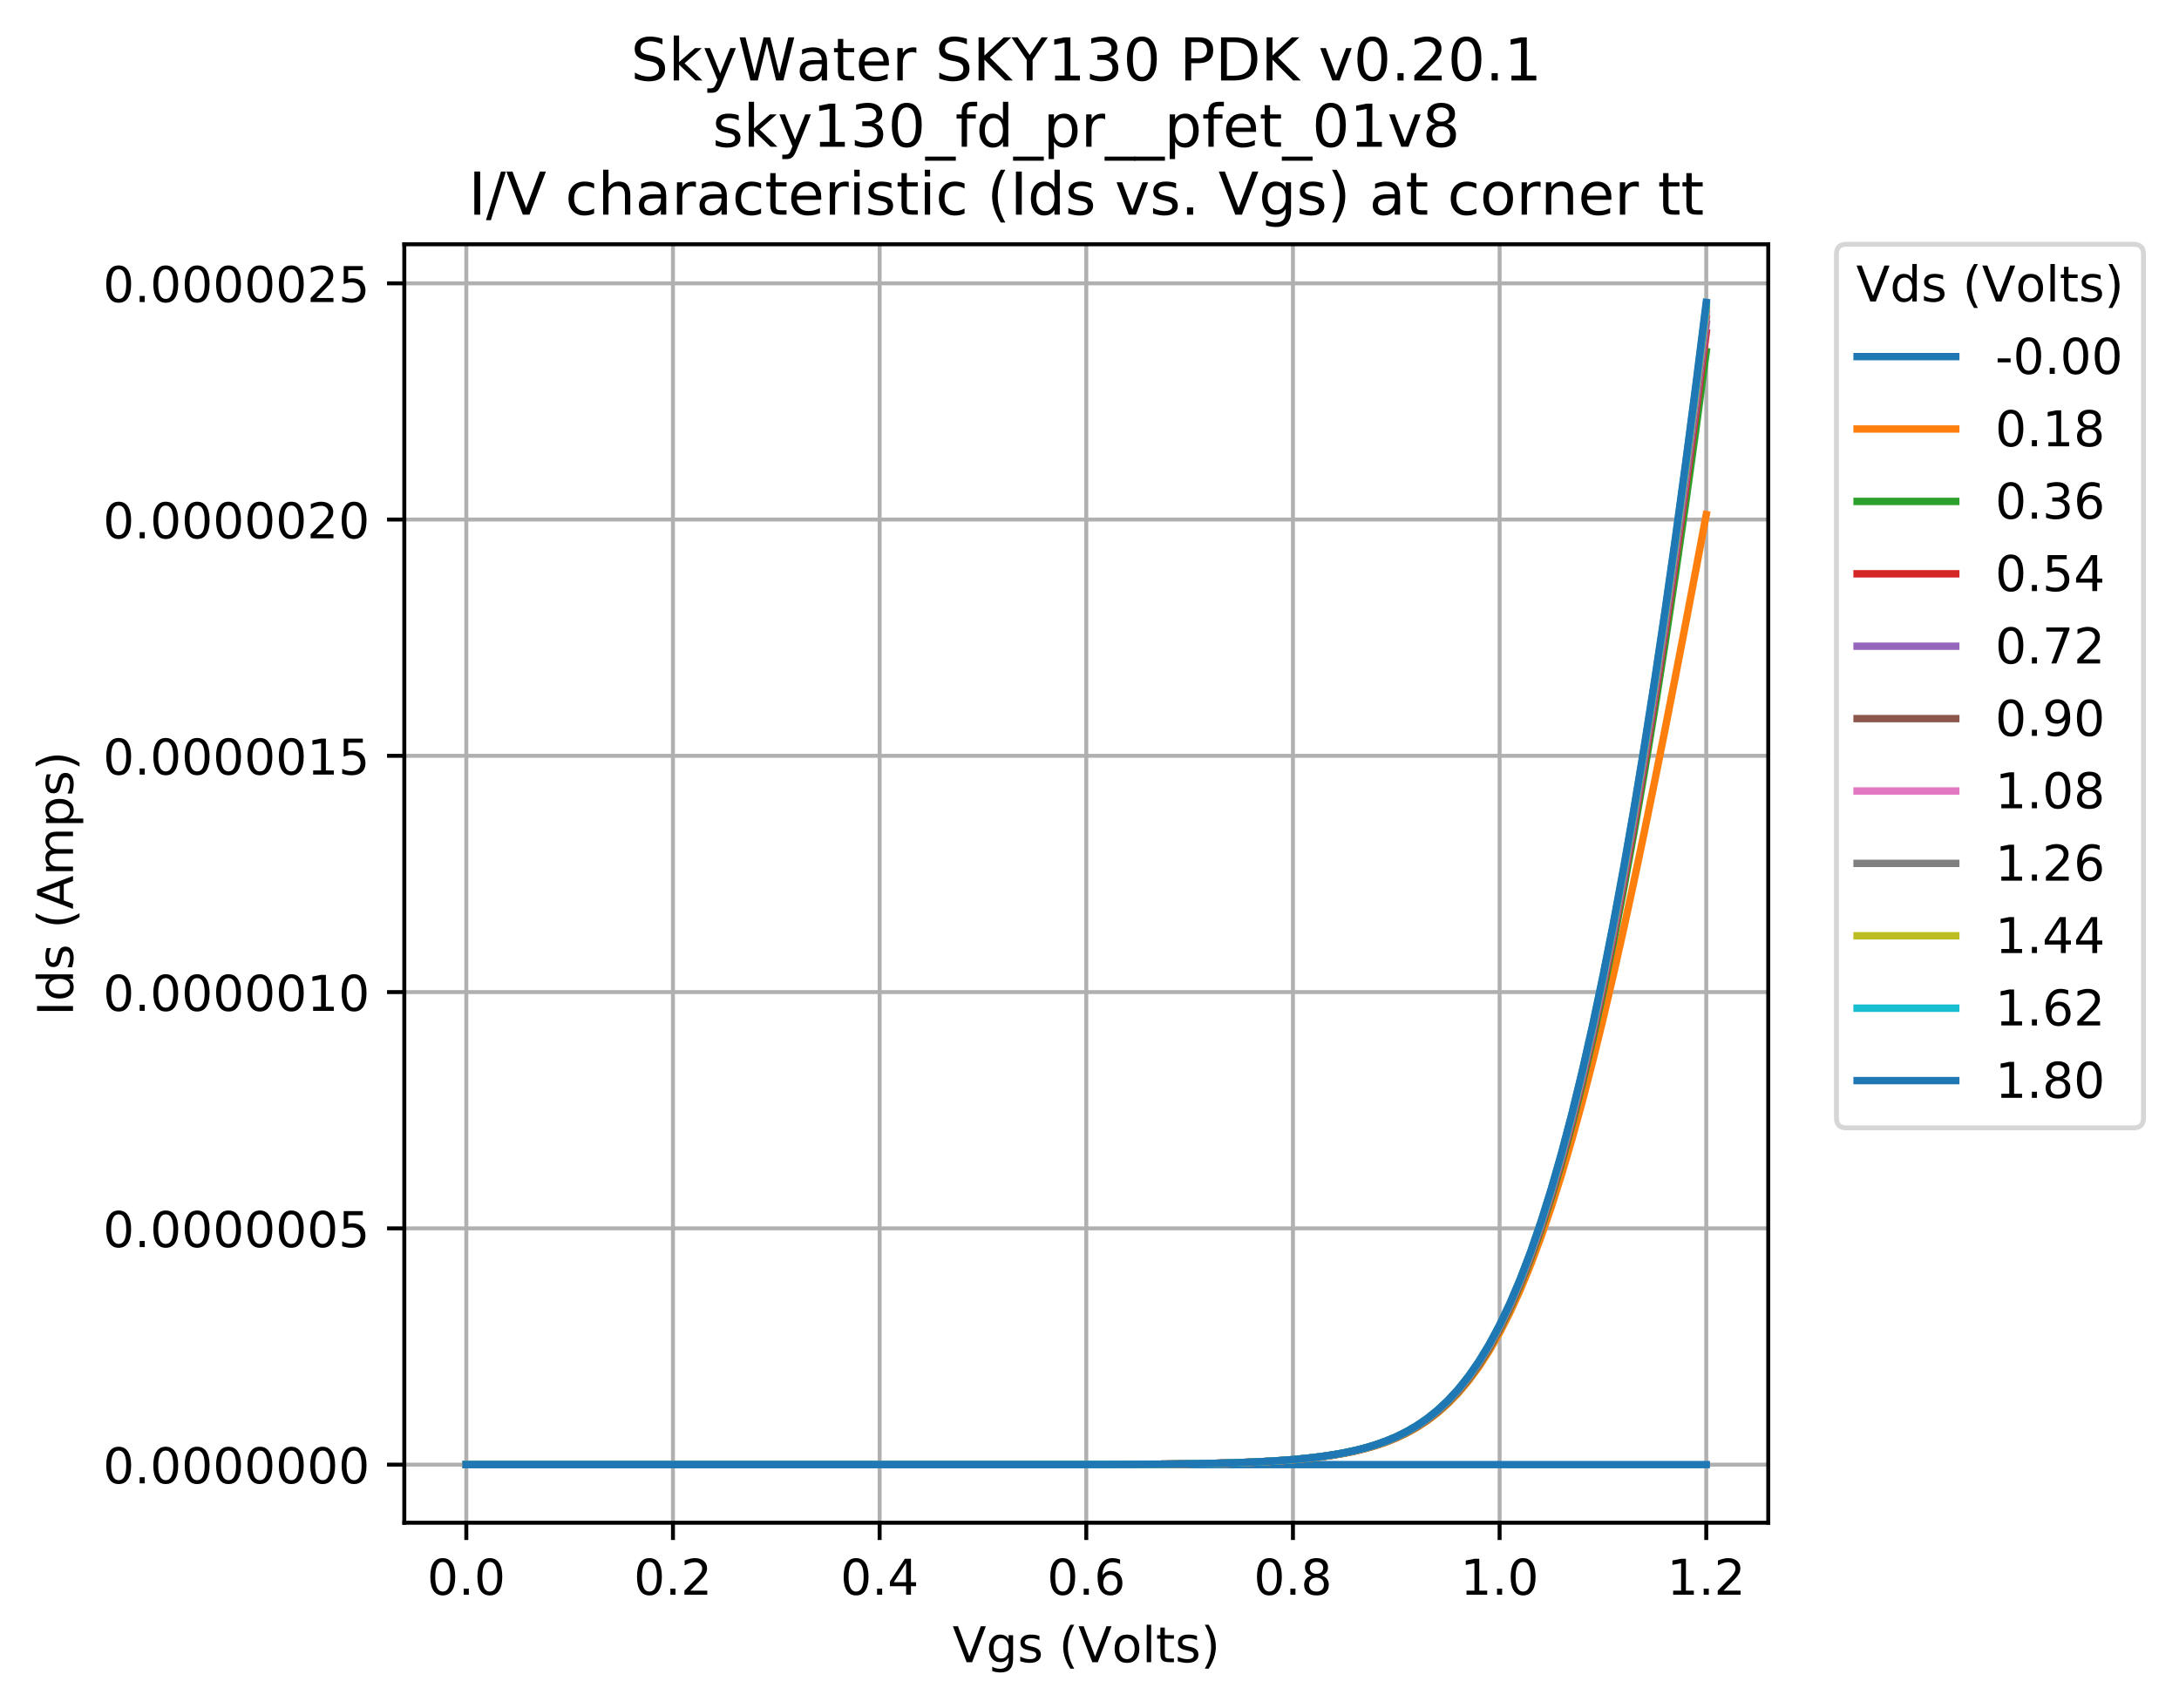 <svg xmlns="http://www.w3.org/2000/svg" xmlns:xlink="http://www.w3.org/1999/xlink" width="588.928" height="461.71" version="1.1" viewBox="0 0 441.696 346.283"><defs><style type="text/css">*{stroke-linecap:butt;stroke-linejoin:round}</style></defs><g id="figure_1"><g id="patch_1"><path d="M 0 346.283 L 441.696 346.283 L 441.696 0 L 0 0 z" style="fill:#fff"/></g><g id="axes_1"><g id="patch_2"><path d="M 81.956 308.727 L 358.436 308.727 L 358.436 49.527 L 81.956 49.527 z" style="fill:#fff"/></g><g id="matplotlib.axis_1"><g id="xtick_1"><g id="line2d_1"><path d="M 94.524 308.727 L 94.524 49.527" clip-path="url(#p4161ad6319)" style="fill:none;stroke:#b0b0b0;stroke-linecap:square;stroke-width:.8"/></g><g id="line2d_2"><defs><path id="mac76f43451" d="M 0 0 L 0 3.5" style="stroke:#000;stroke-width:.8"/></defs><g><use style="stroke:#000;stroke-width:.8" x="94.524" y="308.727" xlink:href="#mac76f43451"/></g></g><g id="text_1"><defs><path id="DejaVuSans-48" d="M 31.781 66.406 Q 24.172 66.406 20.328 58.906 Q 16.5 51.422 16.5 36.375 Q 16.5 21.391 20.328 13.891 Q 24.172 6.391 31.781 6.391 Q 39.453 6.391 43.281 13.891 Q 47.125 21.391 47.125 36.375 Q 47.125 51.422 43.281 58.906 Q 39.453 66.406 31.781 66.406 z M 31.781 74.219 Q 44.047 74.219 50.516 64.516 Q 56.984 54.828 56.984 36.375 Q 56.984 17.969 50.516 8.266 Q 44.047 -1.422 31.781 -1.422 Q 19.531 -1.422 13.062 8.266 Q 6.594 17.969 6.594 36.375 Q 6.594 54.828 13.062 64.516 Q 19.531 74.219 31.781 74.219 z"/><path id="DejaVuSans-46" d="M 10.688 12.406 L 21 12.406 L 21 0 L 10.688 0 z"/></defs><g transform="translate(86.572 323.325)scale(0.1 -0.1)"><use xlink:href="#DejaVuSans-48"/><use x="63.623" xlink:href="#DejaVuSans-46"/><use x="95.41" xlink:href="#DejaVuSans-48"/></g></g></g><g id="xtick_2"><g id="line2d_3"><path d="M 136.414 308.727 L 136.414 49.527" clip-path="url(#p4161ad6319)" style="fill:none;stroke:#b0b0b0;stroke-linecap:square;stroke-width:.8"/></g><g id="line2d_4"><g><use style="stroke:#000;stroke-width:.8" x="136.414" y="308.727" xlink:href="#mac76f43451"/></g></g><g id="text_2"><defs><path id="DejaVuSans-50" d="M 19.188 8.297 L 53.609 8.297 L 53.609 0 L 7.328 0 L 7.328 8.297 Q 12.938 14.109 22.625 23.891 Q 32.328 33.688 34.812 36.531 Q 39.547 41.844 41.422 45.531 Q 43.312 49.219 43.312 52.781 Q 43.312 58.594 39.234 62.25 Q 35.156 65.922 28.609 65.922 Q 23.969 65.922 18.812 64.312 Q 13.672 62.703 7.812 59.422 L 7.812 69.391 Q 13.766 71.781 18.938 73 Q 24.125 74.219 28.422 74.219 Q 39.75 74.219 46.484 68.547 Q 53.219 62.891 53.219 53.422 Q 53.219 48.922 51.531 44.891 Q 49.859 40.875 45.406 35.406 Q 44.188 33.984 37.641 27.219 Q 31.109 20.453 19.188 8.297 z"/></defs><g transform="translate(128.463 323.325)scale(0.1 -0.1)"><use xlink:href="#DejaVuSans-48"/><use x="63.623" xlink:href="#DejaVuSans-46"/><use x="95.41" xlink:href="#DejaVuSans-50"/></g></g></g><g id="xtick_3"><g id="line2d_5"><path d="M 178.305 308.727 L 178.305 49.527" clip-path="url(#p4161ad6319)" style="fill:none;stroke:#b0b0b0;stroke-linecap:square;stroke-width:.8"/></g><g id="line2d_6"><g><use style="stroke:#000;stroke-width:.8" x="178.305" y="308.727" xlink:href="#mac76f43451"/></g></g><g id="text_3"><defs><path id="DejaVuSans-52" d="M 37.797 64.312 L 12.891 25.391 L 37.797 25.391 z M 35.203 72.906 L 47.609 72.906 L 47.609 25.391 L 58.016 25.391 L 58.016 17.188 L 47.609 17.188 L 47.609 0 L 37.797 0 L 37.797 17.188 L 4.891 17.188 L 4.891 26.703 z"/></defs><g transform="translate(170.354 323.325)scale(0.1 -0.1)"><use xlink:href="#DejaVuSans-48"/><use x="63.623" xlink:href="#DejaVuSans-46"/><use x="95.41" xlink:href="#DejaVuSans-52"/></g></g></g><g id="xtick_4"><g id="line2d_7"><path d="M 220.196 308.727 L 220.196 49.527" clip-path="url(#p4161ad6319)" style="fill:none;stroke:#b0b0b0;stroke-linecap:square;stroke-width:.8"/></g><g id="line2d_8"><g><use style="stroke:#000;stroke-width:.8" x="220.196" y="308.727" xlink:href="#mac76f43451"/></g></g><g id="text_4"><defs><path id="DejaVuSans-54" d="M 33.016 40.375 Q 26.375 40.375 22.484 35.828 Q 18.609 31.297 18.609 23.391 Q 18.609 15.531 22.484 10.953 Q 26.375 6.391 33.016 6.391 Q 39.656 6.391 43.531 10.953 Q 47.406 15.531 47.406 23.391 Q 47.406 31.297 43.531 35.828 Q 39.656 40.375 33.016 40.375 z M 52.594 71.297 L 52.594 62.312 Q 48.875 64.062 45.094 64.984 Q 41.312 65.922 37.594 65.922 Q 27.828 65.922 22.672 59.328 Q 17.531 52.734 16.797 39.406 Q 19.672 43.656 24.016 45.922 Q 28.375 48.188 33.594 48.188 Q 44.578 48.188 50.953 41.516 Q 57.328 34.859 57.328 23.391 Q 57.328 12.156 50.688 5.359 Q 44.047 -1.422 33.016 -1.422 Q 20.359 -1.422 13.672 8.266 Q 6.984 17.969 6.984 36.375 Q 6.984 53.656 15.188 63.938 Q 23.391 74.219 37.203 74.219 Q 40.922 74.219 44.703 73.484 Q 48.484 72.75 52.594 71.297 z"/></defs><g transform="translate(212.245 323.325)scale(0.1 -0.1)"><use xlink:href="#DejaVuSans-48"/><use x="63.623" xlink:href="#DejaVuSans-46"/><use x="95.41" xlink:href="#DejaVuSans-54"/></g></g></g><g id="xtick_5"><g id="line2d_9"><path d="M 262.087 308.727 L 262.087 49.527" clip-path="url(#p4161ad6319)" style="fill:none;stroke:#b0b0b0;stroke-linecap:square;stroke-width:.8"/></g><g id="line2d_10"><g><use style="stroke:#000;stroke-width:.8" x="262.087" y="308.727" xlink:href="#mac76f43451"/></g></g><g id="text_5"><defs><path id="DejaVuSans-56" d="M 31.781 34.625 Q 24.75 34.625 20.719 30.859 Q 16.703 27.094 16.703 20.516 Q 16.703 13.922 20.719 10.156 Q 24.75 6.391 31.781 6.391 Q 38.812 6.391 42.859 10.172 Q 46.922 13.969 46.922 20.516 Q 46.922 27.094 42.891 30.859 Q 38.875 34.625 31.781 34.625 z M 21.922 38.812 Q 15.578 40.375 12.031 44.719 Q 8.5 49.078 8.5 55.328 Q 8.5 64.062 14.719 69.141 Q 20.953 74.219 31.781 74.219 Q 42.672 74.219 48.875 69.141 Q 55.078 64.062 55.078 55.328 Q 55.078 49.078 51.531 44.719 Q 48 40.375 41.703 38.812 Q 48.828 37.156 52.797 32.312 Q 56.781 27.484 56.781 20.516 Q 56.781 9.906 50.312 4.234 Q 43.844 -1.422 31.781 -1.422 Q 19.734 -1.422 13.25 4.234 Q 6.781 9.906 6.781 20.516 Q 6.781 27.484 10.781 32.312 Q 14.797 37.156 21.922 38.812 z M 18.312 54.391 Q 18.312 48.734 21.844 45.562 Q 25.391 42.391 31.781 42.391 Q 38.141 42.391 41.719 45.562 Q 45.312 48.734 45.312 54.391 Q 45.312 60.062 41.719 63.234 Q 38.141 66.406 31.781 66.406 Q 25.391 66.406 21.844 63.234 Q 18.312 60.062 18.312 54.391 z"/></defs><g transform="translate(254.136 323.325)scale(0.1 -0.1)"><use xlink:href="#DejaVuSans-48"/><use x="63.623" xlink:href="#DejaVuSans-46"/><use x="95.41" xlink:href="#DejaVuSans-56"/></g></g></g><g id="xtick_6"><g id="line2d_11"><path d="M 303.978 308.727 L 303.978 49.527" clip-path="url(#p4161ad6319)" style="fill:none;stroke:#b0b0b0;stroke-linecap:square;stroke-width:.8"/></g><g id="line2d_12"><g><use style="stroke:#000;stroke-width:.8" x="303.978" y="308.727" xlink:href="#mac76f43451"/></g></g><g id="text_6"><defs><path id="DejaVuSans-49" d="M 12.406 8.297 L 28.516 8.297 L 28.516 63.922 L 10.984 60.406 L 10.984 69.391 L 28.422 72.906 L 38.281 72.906 L 38.281 8.297 L 54.391 8.297 L 54.391 0 L 12.406 0 z"/></defs><g transform="translate(296.027 323.325)scale(0.1 -0.1)"><use xlink:href="#DejaVuSans-49"/><use x="63.623" xlink:href="#DejaVuSans-46"/><use x="95.41" xlink:href="#DejaVuSans-48"/></g></g></g><g id="xtick_7"><g id="line2d_13"><path d="M 345.869 308.727 L 345.869 49.527" clip-path="url(#p4161ad6319)" style="fill:none;stroke:#b0b0b0;stroke-linecap:square;stroke-width:.8"/></g><g id="line2d_14"><g><use style="stroke:#000;stroke-width:.8" x="345.869" y="308.727" xlink:href="#mac76f43451"/></g></g><g id="text_7"><g transform="translate(337.917 323.325)scale(0.1 -0.1)"><use xlink:href="#DejaVuSans-49"/><use x="63.623" xlink:href="#DejaVuSans-46"/><use x="95.41" xlink:href="#DejaVuSans-50"/></g></g></g><g id="text_8"><defs><path id="DejaVuSans-86" d="M 28.609 0 L 0.781 72.906 L 11.078 72.906 L 34.188 11.531 L 57.328 72.906 L 67.578 72.906 L 39.797 0 z"/><path id="DejaVuSans-103" d="M 45.406 27.984 Q 45.406 37.75 41.375 43.109 Q 37.359 48.484 30.078 48.484 Q 22.859 48.484 18.828 43.109 Q 14.797 37.75 14.797 27.984 Q 14.797 18.266 18.828 12.891 Q 22.859 7.516 30.078 7.516 Q 37.359 7.516 41.375 12.891 Q 45.406 18.266 45.406 27.984 z M 54.391 6.781 Q 54.391 -7.172 48.188 -13.984 Q 42 -20.797 29.203 -20.797 Q 24.469 -20.797 20.266 -20.094 Q 16.062 -19.391 12.109 -17.922 L 12.109 -9.188 Q 16.062 -11.328 19.922 -12.344 Q 23.781 -13.375 27.781 -13.375 Q 36.625 -13.375 41.016 -8.766 Q 45.406 -4.156 45.406 5.172 L 45.406 9.625 Q 42.625 4.781 38.281 2.391 Q 33.938 0 27.875 0 Q 17.828 0 11.672 7.656 Q 5.516 15.328 5.516 27.984 Q 5.516 40.672 11.672 48.328 Q 17.828 56 27.875 56 Q 33.938 56 38.281 53.609 Q 42.625 51.219 45.406 46.391 L 45.406 54.688 L 54.391 54.688 z"/><path id="DejaVuSans-115" d="M 44.281 53.078 L 44.281 44.578 Q 40.484 46.531 36.375 47.5 Q 32.281 48.484 27.875 48.484 Q 21.188 48.484 17.844 46.438 Q 14.5 44.391 14.5 40.281 Q 14.5 37.156 16.891 35.375 Q 19.281 33.594 26.516 31.984 L 29.594 31.297 Q 39.156 29.25 43.188 25.516 Q 47.219 21.781 47.219 15.094 Q 47.219 7.469 41.188 3.016 Q 35.156 -1.422 24.609 -1.422 Q 20.219 -1.422 15.453 -0.562 Q 10.688 0.297 5.422 2 L 5.422 11.281 Q 10.406 8.688 15.234 7.391 Q 20.062 6.109 24.812 6.109 Q 31.156 6.109 34.562 8.281 Q 37.984 10.453 37.984 14.406 Q 37.984 18.062 35.516 20.016 Q 33.062 21.969 24.703 23.781 L 21.578 24.516 Q 13.234 26.266 9.516 29.906 Q 5.812 33.547 5.812 39.891 Q 5.812 47.609 11.281 51.797 Q 16.75 56 26.812 56 Q 31.781 56 36.172 55.266 Q 40.578 54.547 44.281 53.078 z"/><path id="DejaVuSans-32"/><path id="DejaVuSans-40" d="M 31 75.875 Q 24.469 64.656 21.281 53.656 Q 18.109 42.672 18.109 31.391 Q 18.109 20.125 21.312 9.062 Q 24.516 -2 31 -13.188 L 23.188 -13.188 Q 15.875 -1.703 12.234 9.375 Q 8.594 20.453 8.594 31.391 Q 8.594 42.281 12.203 53.312 Q 15.828 64.359 23.188 75.875 z"/><path id="DejaVuSans-111" d="M 30.609 48.391 Q 23.391 48.391 19.188 42.75 Q 14.984 37.109 14.984 27.297 Q 14.984 17.484 19.156 11.844 Q 23.344 6.203 30.609 6.203 Q 37.797 6.203 41.984 11.859 Q 46.188 17.531 46.188 27.297 Q 46.188 37.016 41.984 42.703 Q 37.797 48.391 30.609 48.391 z M 30.609 56 Q 42.328 56 49.016 48.375 Q 55.719 40.766 55.719 27.297 Q 55.719 13.875 49.016 6.219 Q 42.328 -1.422 30.609 -1.422 Q 18.844 -1.422 12.172 6.219 Q 5.516 13.875 5.516 27.297 Q 5.516 40.766 12.172 48.375 Q 18.844 56 30.609 56 z"/><path id="DejaVuSans-108" d="M 9.422 75.984 L 18.406 75.984 L 18.406 0 L 9.422 0 z"/><path id="DejaVuSans-116" d="M 18.312 70.219 L 18.312 54.688 L 36.812 54.688 L 36.812 47.703 L 18.312 47.703 L 18.312 18.016 Q 18.312 11.328 20.141 9.422 Q 21.969 7.516 27.594 7.516 L 36.812 7.516 L 36.812 0 L 27.594 0 Q 17.188 0 13.234 3.875 Q 9.281 7.766 9.281 18.016 L 9.281 47.703 L 2.688 47.703 L 2.688 54.688 L 9.281 54.688 L 9.281 70.219 z"/><path id="DejaVuSans-41" d="M 8.016 75.875 L 15.828 75.875 Q 23.141 64.359 26.781 53.312 Q 30.422 42.281 30.422 31.391 Q 30.422 20.453 26.781 9.375 Q 23.141 -1.703 15.828 -13.188 L 8.016 -13.188 Q 14.5 -2 17.703 9.062 Q 20.906 20.125 20.906 31.391 Q 20.906 42.672 17.703 53.656 Q 14.5 64.656 8.016 75.875 z"/></defs><g transform="translate(193.078 337.003)scale(0.1 -0.1)"><use xlink:href="#DejaVuSans-86"/><use x="68.408" xlink:href="#DejaVuSans-103"/><use x="131.885" xlink:href="#DejaVuSans-115"/><use x="183.984" xlink:href="#DejaVuSans-32"/><use x="215.771" xlink:href="#DejaVuSans-40"/><use x="254.785" xlink:href="#DejaVuSans-86"/><use x="323.084" xlink:href="#DejaVuSans-111"/><use x="384.266" xlink:href="#DejaVuSans-108"/><use x="412.049" xlink:href="#DejaVuSans-116"/><use x="451.258" xlink:href="#DejaVuSans-115"/><use x="503.357" xlink:href="#DejaVuSans-41"/></g></g></g><g id="matplotlib.axis_2"><g id="ytick_1"><g id="line2d_15"><path d="M 81.956 296.945 L 358.436 296.945" clip-path="url(#p4161ad6319)" style="fill:none;stroke:#b0b0b0;stroke-linecap:square;stroke-width:.8"/></g><g id="line2d_16"><defs><path id="m709f26ba1d" d="M 0 0 L -3.5 0" style="stroke:#000;stroke-width:.8"/></defs><g><use style="stroke:#000;stroke-width:.8" x="81.956" y="296.945" xlink:href="#m709f26ba1d"/></g></g><g id="text_9"><g transform="translate(20.878 300.744)scale(0.1 -0.1)"><use xlink:href="#DejaVuSans-48"/><use x="63.623" xlink:href="#DejaVuSans-46"/><use x="95.41" xlink:href="#DejaVuSans-48"/><use x="159.033" xlink:href="#DejaVuSans-48"/><use x="222.656" xlink:href="#DejaVuSans-48"/><use x="286.279" xlink:href="#DejaVuSans-48"/><use x="349.902" xlink:href="#DejaVuSans-48"/><use x="413.525" xlink:href="#DejaVuSans-48"/><use x="477.148" xlink:href="#DejaVuSans-48"/></g></g></g><g id="ytick_2"><g id="line2d_17"><path d="M 81.956 249.044 L 358.436 249.044" clip-path="url(#p4161ad6319)" style="fill:none;stroke:#b0b0b0;stroke-linecap:square;stroke-width:.8"/></g><g id="line2d_18"><g><use style="stroke:#000;stroke-width:.8" x="81.956" y="249.044" xlink:href="#m709f26ba1d"/></g></g><g id="text_10"><defs><path id="DejaVuSans-53" d="M 10.797 72.906 L 49.516 72.906 L 49.516 64.594 L 19.828 64.594 L 19.828 46.734 Q 21.969 47.469 24.109 47.828 Q 26.266 48.188 28.422 48.188 Q 40.625 48.188 47.75 41.5 Q 54.891 34.812 54.891 23.391 Q 54.891 11.625 47.562 5.094 Q 40.234 -1.422 26.906 -1.422 Q 22.312 -1.422 17.547 -0.641 Q 12.797 0.141 7.719 1.703 L 7.719 11.625 Q 12.109 9.234 16.797 8.062 Q 21.484 6.891 26.703 6.891 Q 35.156 6.891 40.078 11.328 Q 45.016 15.766 45.016 23.391 Q 45.016 31 40.078 35.438 Q 35.156 39.891 26.703 39.891 Q 22.75 39.891 18.812 39.016 Q 14.891 38.141 10.797 36.281 z"/></defs><g transform="translate(20.878 252.843)scale(0.1 -0.1)"><use xlink:href="#DejaVuSans-48"/><use x="63.623" xlink:href="#DejaVuSans-46"/><use x="95.41" xlink:href="#DejaVuSans-48"/><use x="159.033" xlink:href="#DejaVuSans-48"/><use x="222.656" xlink:href="#DejaVuSans-48"/><use x="286.279" xlink:href="#DejaVuSans-48"/><use x="349.902" xlink:href="#DejaVuSans-48"/><use x="413.525" xlink:href="#DejaVuSans-48"/><use x="477.148" xlink:href="#DejaVuSans-53"/></g></g></g><g id="ytick_3"><g id="line2d_19"><path d="M 81.956 201.143 L 358.436 201.143" clip-path="url(#p4161ad6319)" style="fill:none;stroke:#b0b0b0;stroke-linecap:square;stroke-width:.8"/></g><g id="line2d_20"><g><use style="stroke:#000;stroke-width:.8" x="81.956" y="201.143" xlink:href="#m709f26ba1d"/></g></g><g id="text_11"><g transform="translate(20.878 204.942)scale(0.1 -0.1)"><use xlink:href="#DejaVuSans-48"/><use x="63.623" xlink:href="#DejaVuSans-46"/><use x="95.41" xlink:href="#DejaVuSans-48"/><use x="159.033" xlink:href="#DejaVuSans-48"/><use x="222.656" xlink:href="#DejaVuSans-48"/><use x="286.279" xlink:href="#DejaVuSans-48"/><use x="349.902" xlink:href="#DejaVuSans-48"/><use x="413.525" xlink:href="#DejaVuSans-49"/><use x="477.148" xlink:href="#DejaVuSans-48"/></g></g></g><g id="ytick_4"><g id="line2d_21"><path d="M 81.956 153.242 L 358.436 153.242" clip-path="url(#p4161ad6319)" style="fill:none;stroke:#b0b0b0;stroke-linecap:square;stroke-width:.8"/></g><g id="line2d_22"><g><use style="stroke:#000;stroke-width:.8" x="81.956" y="153.242" xlink:href="#m709f26ba1d"/></g></g><g id="text_12"><g transform="translate(20.878 157.041)scale(0.1 -0.1)"><use xlink:href="#DejaVuSans-48"/><use x="63.623" xlink:href="#DejaVuSans-46"/><use x="95.41" xlink:href="#DejaVuSans-48"/><use x="159.033" xlink:href="#DejaVuSans-48"/><use x="222.656" xlink:href="#DejaVuSans-48"/><use x="286.279" xlink:href="#DejaVuSans-48"/><use x="349.902" xlink:href="#DejaVuSans-48"/><use x="413.525" xlink:href="#DejaVuSans-49"/><use x="477.148" xlink:href="#DejaVuSans-53"/></g></g></g><g id="ytick_5"><g id="line2d_23"><path d="M 81.956 105.341 L 358.436 105.341" clip-path="url(#p4161ad6319)" style="fill:none;stroke:#b0b0b0;stroke-linecap:square;stroke-width:.8"/></g><g id="line2d_24"><g><use style="stroke:#000;stroke-width:.8" x="81.956" y="105.341" xlink:href="#m709f26ba1d"/></g></g><g id="text_13"><g transform="translate(20.878 109.141)scale(0.1 -0.1)"><use xlink:href="#DejaVuSans-48"/><use x="63.623" xlink:href="#DejaVuSans-46"/><use x="95.41" xlink:href="#DejaVuSans-48"/><use x="159.033" xlink:href="#DejaVuSans-48"/><use x="222.656" xlink:href="#DejaVuSans-48"/><use x="286.279" xlink:href="#DejaVuSans-48"/><use x="349.902" xlink:href="#DejaVuSans-48"/><use x="413.525" xlink:href="#DejaVuSans-50"/><use x="477.148" xlink:href="#DejaVuSans-48"/></g></g></g><g id="ytick_6"><g id="line2d_25"><path d="M 81.956 57.441 L 358.436 57.441" clip-path="url(#p4161ad6319)" style="fill:none;stroke:#b0b0b0;stroke-linecap:square;stroke-width:.8"/></g><g id="line2d_26"><g><use style="stroke:#000;stroke-width:.8" x="81.956" y="57.441" xlink:href="#m709f26ba1d"/></g></g><g id="text_14"><g transform="translate(20.878 61.24)scale(0.1 -0.1)"><use xlink:href="#DejaVuSans-48"/><use x="63.623" xlink:href="#DejaVuSans-46"/><use x="95.41" xlink:href="#DejaVuSans-48"/><use x="159.033" xlink:href="#DejaVuSans-48"/><use x="222.656" xlink:href="#DejaVuSans-48"/><use x="286.279" xlink:href="#DejaVuSans-48"/><use x="349.902" xlink:href="#DejaVuSans-48"/><use x="413.525" xlink:href="#DejaVuSans-50"/><use x="477.148" xlink:href="#DejaVuSans-53"/></g></g></g><g id="text_15"><defs><path id="DejaVuSans-73" d="M 9.812 72.906 L 19.672 72.906 L 19.672 0 L 9.812 0 z"/><path id="DejaVuSans-100" d="M 45.406 46.391 L 45.406 75.984 L 54.391 75.984 L 54.391 0 L 45.406 0 L 45.406 8.203 Q 42.578 3.328 38.25 0.953 Q 33.938 -1.422 27.875 -1.422 Q 17.969 -1.422 11.734 6.484 Q 5.516 14.406 5.516 27.297 Q 5.516 40.188 11.734 48.094 Q 17.969 56 27.875 56 Q 33.938 56 38.25 53.625 Q 42.578 51.266 45.406 46.391 z M 14.797 27.297 Q 14.797 17.391 18.875 11.75 Q 22.953 6.109 30.078 6.109 Q 37.203 6.109 41.297 11.75 Q 45.406 17.391 45.406 27.297 Q 45.406 37.203 41.297 42.844 Q 37.203 48.484 30.078 48.484 Q 22.953 48.484 18.875 42.844 Q 14.797 37.203 14.797 27.297 z"/><path id="DejaVuSans-65" d="M 34.188 63.188 L 20.797 26.906 L 47.609 26.906 z M 28.609 72.906 L 39.797 72.906 L 67.578 0 L 57.328 0 L 50.688 18.703 L 17.828 18.703 L 11.188 0 L 0.781 0 z"/><path id="DejaVuSans-109" d="M 52 44.188 Q 55.375 50.25 60.062 53.125 Q 64.75 56 71.094 56 Q 79.641 56 84.281 50.016 Q 88.922 44.047 88.922 33.016 L 88.922 0 L 79.891 0 L 79.891 32.719 Q 79.891 40.578 77.094 44.375 Q 74.312 48.188 68.609 48.188 Q 61.625 48.188 57.562 43.547 Q 53.516 38.922 53.516 30.906 L 53.516 0 L 44.484 0 L 44.484 32.719 Q 44.484 40.625 41.703 44.406 Q 38.922 48.188 33.109 48.188 Q 26.219 48.188 22.156 43.531 Q 18.109 38.875 18.109 30.906 L 18.109 0 L 9.078 0 L 9.078 54.688 L 18.109 54.688 L 18.109 46.188 Q 21.188 51.219 25.484 53.609 Q 29.781 56 35.688 56 Q 41.656 56 45.828 52.969 Q 50 49.953 52 44.188 z"/><path id="DejaVuSans-112" d="M 18.109 8.203 L 18.109 -20.797 L 9.078 -20.797 L 9.078 54.688 L 18.109 54.688 L 18.109 46.391 Q 20.953 51.266 25.266 53.625 Q 29.594 56 35.594 56 Q 45.562 56 51.781 48.094 Q 58.016 40.188 58.016 27.297 Q 58.016 14.406 51.781 6.484 Q 45.562 -1.422 35.594 -1.422 Q 29.594 -1.422 25.266 0.953 Q 20.953 3.328 18.109 8.203 z M 48.688 27.297 Q 48.688 37.203 44.609 42.844 Q 40.531 48.484 33.406 48.484 Q 26.266 48.484 22.188 42.844 Q 18.109 37.203 18.109 27.297 Q 18.109 17.391 22.188 11.75 Q 26.266 6.109 33.406 6.109 Q 40.531 6.109 44.609 11.75 Q 48.688 17.391 48.688 27.297 z"/></defs><g transform="translate(14.798 205.941)rotate(-90)scale(0.1 -0.1)"><use xlink:href="#DejaVuSans-73"/><use x="29.492" xlink:href="#DejaVuSans-100"/><use x="92.969" xlink:href="#DejaVuSans-115"/><use x="145.068" xlink:href="#DejaVuSans-32"/><use x="176.855" xlink:href="#DejaVuSans-40"/><use x="215.869" xlink:href="#DejaVuSans-65"/><use x="284.277" xlink:href="#DejaVuSans-109"/><use x="381.689" xlink:href="#DejaVuSans-112"/><use x="445.166" xlink:href="#DejaVuSans-115"/><use x="497.266" xlink:href="#DejaVuSans-41"/></g></g></g><g id="line2d_27"><path d="M 94.524 296.945 L 96.618 296.945 L 98.713 296.945 L 100.807 296.945 L 102.902 296.945 L 104.996 296.945 L 107.091 296.945 L 109.185 296.945 L 111.28 296.945 L 113.374 296.945 L 115.469 296.945 L 117.564 296.945 L 119.658 296.945 L 121.753 296.945 L 123.847 296.945 L 125.942 296.945 L 128.036 296.945 L 130.131 296.945 L 132.225 296.945 L 134.32 296.945 L 136.414 296.945 L 138.509 296.945 L 140.604 296.945 L 142.698 296.945 L 144.793 296.945 L 146.887 296.945 L 148.982 296.945 L 151.076 296.945 L 153.171 296.945 L 155.265 296.945 L 157.36 296.945 L 159.454 296.945 L 161.549 296.945 L 163.644 296.945 L 165.738 296.945 L 167.833 296.945 L 169.927 296.945 L 172.022 296.945 L 174.116 296.945 L 176.211 296.945 L 178.305 296.945 L 180.4 296.945 L 182.494 296.945 L 184.589 296.945 L 186.684 296.945 L 188.778 296.945 L 190.873 296.945 L 192.967 296.945 L 195.062 296.945 L 197.156 296.945 L 199.251 296.945 L 201.345 296.945 L 203.44 296.945 L 205.534 296.945 L 207.629 296.945 L 209.724 296.945 L 211.818 296.945 L 213.913 296.945 L 216.007 296.945 L 218.102 296.945 L 220.196 296.945 L 222.291 296.945 L 224.385 296.945 L 226.48 296.945 L 228.574 296.945 L 230.669 296.945 L 232.764 296.945 L 234.858 296.945 L 236.953 296.945 L 239.047 296.945 L 241.142 296.945 L 243.236 296.945 L 245.331 296.945 L 247.425 296.945 L 249.52 296.945 L 251.614 296.945 L 253.709 296.945 L 255.804 296.945 L 257.898 296.945 L 259.993 296.945 L 262.087 296.945 L 264.182 296.945 L 266.276 296.945 L 268.371 296.945 L 270.465 296.945 L 272.56 296.945 L 274.654 296.945 L 276.749 296.945 L 278.844 296.945 L 280.938 296.945 L 283.033 296.945 L 285.127 296.945 L 287.222 296.945 L 289.316 296.945 L 291.411 296.945 L 293.505 296.945 L 295.6 296.945 L 297.694 296.945 L 299.789 296.945 L 301.884 296.945 L 303.978 296.945 L 306.073 296.945 L 308.167 296.945 L 310.262 296.945 L 312.356 296.945 L 314.451 296.945 L 316.545 296.945 L 318.64 296.945 L 320.734 296.945 L 322.829 296.945 L 324.924 296.945 L 327.018 296.945 L 329.113 296.945 L 331.207 296.945 L 333.302 296.945 L 335.396 296.945 L 337.491 296.945 L 339.585 296.945 L 341.68 296.945 L 343.774 296.945 L 345.869 296.945" clip-path="url(#p4161ad6319)" style="fill:none;stroke:#1f77b4;stroke-linecap:square;stroke-width:1.5"/></g><g id="line2d_28"><path d="M 94.524 296.945 L 96.618 296.945 L 98.713 296.945 L 100.807 296.945 L 102.902 296.945 L 104.996 296.945 L 107.091 296.945 L 109.185 296.945 L 111.28 296.945 L 113.374 296.945 L 115.469 296.945 L 117.564 296.945 L 119.658 296.945 L 121.753 296.945 L 123.847 296.945 L 125.942 296.945 L 128.036 296.945 L 130.131 296.945 L 132.225 296.945 L 134.32 296.945 L 136.414 296.945 L 138.509 296.945 L 140.604 296.945 L 142.698 296.945 L 144.793 296.945 L 146.887 296.945 L 148.982 296.945 L 151.076 296.945 L 153.171 296.945 L 155.265 296.945 L 157.36 296.945 L 159.454 296.945 L 161.549 296.945 L 163.644 296.945 L 165.738 296.945 L 167.833 296.945 L 169.927 296.945 L 172.022 296.945 L 174.116 296.945 L 176.211 296.945 L 178.305 296.945 L 180.4 296.945 L 182.494 296.945 L 184.589 296.945 L 186.684 296.945 L 188.778 296.945 L 190.873 296.944 L 192.967 296.944 L 195.062 296.944 L 197.156 296.944 L 199.251 296.944 L 201.345 296.943 L 203.44 296.943 L 205.534 296.943 L 207.629 296.942 L 209.724 296.941 L 211.818 296.94 L 213.913 296.938 L 216.007 296.936 L 218.102 296.933 L 220.196 296.93 L 222.291 296.925 L 224.385 296.92 L 226.48 296.913 L 228.574 296.905 L 230.669 296.894 L 232.764 296.881 L 234.858 296.865 L 236.953 296.846 L 239.047 296.822 L 241.142 296.794 L 243.236 296.76 L 245.331 296.72 L 247.425 296.672 L 249.52 296.615 L 251.614 296.547 L 253.709 296.467 L 255.804 296.372 L 257.898 296.26 L 259.993 296.128 L 262.087 295.972 L 264.182 295.787 L 266.276 295.569 L 268.371 295.312 L 270.465 295.006 L 272.56 294.645 L 274.654 294.217 L 276.749 293.711 L 278.844 293.111 L 280.938 292.401 L 283.033 291.562 L 285.127 290.572 L 287.222 289.407 L 289.316 288.041 L 291.411 286.443 L 293.505 284.582 L 295.6 282.427 L 297.694 279.944 L 299.789 277.1 L 301.884 273.862 L 303.978 270.2 L 306.073 266.087 L 308.167 261.498 L 310.262 256.414 L 312.356 250.823 L 314.451 244.716 L 316.545 238.093 L 318.64 230.96 L 320.734 223.333 L 322.829 215.232 L 324.924 206.684 L 327.018 197.723 L 329.113 188.384 L 331.207 178.704 L 333.302 168.723 L 335.396 158.475 L 337.491 147.996 L 339.585 137.316 L 341.68 126.462 L 343.774 115.459 L 345.869 104.328" clip-path="url(#p4161ad6319)" style="fill:none;stroke:#ff7f0e;stroke-linecap:square;stroke-width:1.5"/></g><g id="line2d_29"><path d="M 94.524 296.945 L 96.618 296.945 L 98.713 296.945 L 100.807 296.945 L 102.902 296.945 L 104.996 296.945 L 107.091 296.945 L 109.185 296.945 L 111.28 296.945 L 113.374 296.945 L 115.469 296.945 L 117.564 296.945 L 119.658 296.945 L 121.753 296.945 L 123.847 296.945 L 125.942 296.945 L 128.036 296.945 L 130.131 296.945 L 132.225 296.945 L 134.32 296.945 L 136.414 296.945 L 138.509 296.945 L 140.604 296.945 L 142.698 296.945 L 144.793 296.945 L 146.887 296.945 L 148.982 296.945 L 151.076 296.945 L 153.171 296.945 L 155.265 296.945 L 157.36 296.945 L 159.454 296.945 L 161.549 296.945 L 163.644 296.945 L 165.738 296.945 L 167.833 296.945 L 169.927 296.945 L 172.022 296.945 L 174.116 296.945 L 176.211 296.945 L 178.305 296.945 L 180.4 296.945 L 182.494 296.945 L 184.589 296.945 L 186.684 296.945 L 188.778 296.945 L 190.873 296.944 L 192.967 296.944 L 195.062 296.944 L 197.156 296.944 L 199.251 296.944 L 201.345 296.943 L 203.44 296.943 L 205.534 296.942 L 207.629 296.942 L 209.724 296.941 L 211.818 296.939 L 213.913 296.938 L 216.007 296.936 L 218.102 296.933 L 220.196 296.93 L 222.291 296.925 L 224.385 296.92 L 226.48 296.913 L 228.574 296.904 L 230.669 296.893 L 232.764 296.88 L 234.858 296.864 L 236.953 296.844 L 239.047 296.82 L 241.142 296.792 L 243.236 296.757 L 245.331 296.716 L 247.425 296.667 L 249.52 296.609 L 251.614 296.541 L 253.709 296.459 L 255.804 296.363 L 257.898 296.249 L 259.993 296.115 L 262.087 295.956 L 264.182 295.769 L 266.276 295.547 L 268.371 295.285 L 270.465 294.975 L 272.56 294.608 L 274.654 294.172 L 276.749 293.657 L 278.844 293.046 L 280.938 292.323 L 283.033 291.469 L 285.127 290.46 L 287.222 289.272 L 289.316 287.876 L 291.411 286.244 L 293.505 284.341 L 295.6 282.134 L 297.694 279.587 L 299.789 276.664 L 301.884 273.33 L 303.978 269.549 L 306.073 265.289 L 308.167 260.518 L 310.262 255.209 L 312.356 249.338 L 314.451 242.882 L 316.545 235.825 L 318.64 228.153 L 320.734 219.856 L 322.829 210.925 L 324.924 201.357 L 327.018 191.15 L 329.113 180.305 L 331.207 168.824 L 333.302 156.714 L 335.396 143.98 L 337.491 130.63 L 339.585 116.675 L 341.68 102.123 L 343.774 86.988 L 345.869 71.284" clip-path="url(#p4161ad6319)" style="fill:none;stroke:#2ca02c;stroke-linecap:square;stroke-width:1.5"/></g><g id="line2d_30"><path d="M 94.524 296.945 L 96.618 296.945 L 98.713 296.945 L 100.807 296.945 L 102.902 296.945 L 104.996 296.945 L 107.091 296.945 L 109.185 296.945 L 111.28 296.945 L 113.374 296.945 L 115.469 296.945 L 117.564 296.945 L 119.658 296.945 L 121.753 296.945 L 123.847 296.945 L 125.942 296.945 L 128.036 296.945 L 130.131 296.945 L 132.225 296.945 L 134.32 296.945 L 136.414 296.945 L 138.509 296.945 L 140.604 296.945 L 142.698 296.945 L 144.793 296.945 L 146.887 296.945 L 148.982 296.945 L 151.076 296.945 L 153.171 296.945 L 155.265 296.945 L 157.36 296.945 L 159.454 296.945 L 161.549 296.945 L 163.644 296.945 L 165.738 296.945 L 167.833 296.945 L 169.927 296.945 L 172.022 296.945 L 174.116 296.945 L 176.211 296.945 L 178.305 296.945 L 180.4 296.945 L 182.494 296.945 L 184.589 296.945 L 186.684 296.945 L 188.778 296.945 L 190.873 296.944 L 192.967 296.944 L 195.062 296.944 L 197.156 296.944 L 199.251 296.944 L 201.345 296.943 L 203.44 296.943 L 205.534 296.942 L 207.629 296.942 L 209.724 296.941 L 211.818 296.939 L 213.913 296.938 L 216.007 296.936 L 218.102 296.933 L 220.196 296.929 L 222.291 296.925 L 224.385 296.919 L 226.48 296.912 L 228.574 296.904 L 230.669 296.893 L 232.764 296.879 L 234.858 296.863 L 236.953 296.843 L 239.047 296.819 L 241.142 296.79 L 243.236 296.756 L 245.331 296.714 L 247.425 296.665 L 249.52 296.607 L 251.614 296.537 L 253.709 296.455 L 255.804 296.358 L 257.898 296.243 L 259.993 296.108 L 262.087 295.948 L 264.182 295.759 L 266.276 295.536 L 268.371 295.272 L 270.465 294.959 L 272.56 294.589 L 274.654 294.15 L 276.749 293.63 L 278.844 293.015 L 280.938 292.286 L 283.033 291.424 L 285.127 290.407 L 287.222 289.209 L 289.316 287.802 L 291.411 286.156 L 293.505 284.237 L 295.6 282.011 L 297.694 279.441 L 299.789 276.492 L 301.884 273.127 L 303.978 269.311 L 306.073 265.009 L 308.167 260.191 L 310.262 254.827 L 312.356 248.893 L 314.451 242.365 L 316.545 235.227 L 318.64 227.462 L 320.734 219.059 L 322.829 210.009 L 324.924 200.306 L 327.018 189.948 L 329.113 178.931 L 331.207 167.258 L 333.302 154.931 L 335.396 141.952 L 337.491 128.326 L 339.585 114.059 L 341.68 99.156 L 343.774 83.624 L 345.869 67.469" clip-path="url(#p4161ad6319)" style="fill:none;stroke:#d62728;stroke-linecap:square;stroke-width:1.5"/></g><g id="line2d_31"><path d="M 94.524 296.945 L 96.618 296.945 L 98.713 296.945 L 100.807 296.945 L 102.902 296.945 L 104.996 296.945 L 107.091 296.945 L 109.185 296.945 L 111.28 296.945 L 113.374 296.945 L 115.469 296.945 L 117.564 296.945 L 119.658 296.945 L 121.753 296.945 L 123.847 296.945 L 125.942 296.945 L 128.036 296.945 L 130.131 296.945 L 132.225 296.945 L 134.32 296.945 L 136.414 296.945 L 138.509 296.945 L 140.604 296.945 L 142.698 296.945 L 144.793 296.945 L 146.887 296.945 L 148.982 296.945 L 151.076 296.945 L 153.171 296.945 L 155.265 296.945 L 157.36 296.945 L 159.454 296.945 L 161.549 296.945 L 163.644 296.945 L 165.738 296.945 L 167.833 296.945 L 169.927 296.945 L 172.022 296.945 L 174.116 296.945 L 176.211 296.945 L 178.305 296.945 L 180.4 296.945 L 182.494 296.945 L 184.589 296.945 L 186.684 296.945 L 188.778 296.945 L 190.873 296.944 L 192.967 296.944 L 195.062 296.944 L 197.156 296.944 L 199.251 296.944 L 201.345 296.943 L 203.44 296.943 L 205.534 296.942 L 207.629 296.942 L 209.724 296.941 L 211.818 296.939 L 213.913 296.938 L 216.007 296.936 L 218.102 296.933 L 220.196 296.929 L 222.291 296.925 L 224.385 296.919 L 226.48 296.912 L 228.574 296.903 L 230.669 296.892 L 232.764 296.879 L 234.858 296.863 L 236.953 296.843 L 239.047 296.819 L 241.142 296.79 L 243.236 296.755 L 245.331 296.713 L 247.425 296.663 L 249.52 296.605 L 251.614 296.535 L 253.709 296.452 L 255.804 296.355 L 257.898 296.239 L 259.993 296.103 L 262.087 295.942 L 264.182 295.752 L 266.276 295.528 L 268.371 295.262 L 270.465 294.947 L 272.56 294.575 L 274.654 294.134 L 276.749 293.611 L 278.844 292.992 L 280.938 292.259 L 283.033 291.393 L 285.127 290.37 L 287.222 289.165 L 289.316 287.75 L 291.411 286.095 L 293.505 284.165 L 295.6 281.926 L 297.694 279.342 L 299.789 276.376 L 301.884 272.992 L 303.978 269.153 L 306.073 264.826 L 308.167 259.979 L 310.262 254.582 L 312.356 248.611 L 314.451 242.043 L 316.545 234.858 L 318.64 227.042 L 320.734 218.582 L 322.829 209.47 L 324.924 199.698 L 327.018 189.264 L 329.113 178.164 L 331.207 166.401 L 333.302 153.975 L 335.396 140.889 L 337.491 127.147 L 339.585 112.753 L 341.68 97.713 L 343.774 82.033 L 345.869 65.717" clip-path="url(#p4161ad6319)" style="fill:none;stroke:#9467bd;stroke-linecap:square;stroke-width:1.5"/></g><g id="line2d_32"><path d="M 94.524 296.945 L 96.618 296.945 L 98.713 296.945 L 100.807 296.945 L 102.902 296.945 L 104.996 296.945 L 107.091 296.945 L 109.185 296.945 L 111.28 296.945 L 113.374 296.945 L 115.469 296.945 L 117.564 296.945 L 119.658 296.945 L 121.753 296.945 L 123.847 296.945 L 125.942 296.945 L 128.036 296.945 L 130.131 296.945 L 132.225 296.945 L 134.32 296.945 L 136.414 296.945 L 138.509 296.945 L 140.604 296.945 L 142.698 296.945 L 144.793 296.945 L 146.887 296.945 L 148.982 296.945 L 151.076 296.945 L 153.171 296.945 L 155.265 296.945 L 157.36 296.945 L 159.454 296.945 L 161.549 296.945 L 163.644 296.945 L 165.738 296.945 L 167.833 296.945 L 169.927 296.945 L 172.022 296.945 L 174.116 296.945 L 176.211 296.945 L 178.305 296.945 L 180.4 296.945 L 182.494 296.945 L 184.589 296.945 L 186.684 296.945 L 188.778 296.944 L 190.873 296.944 L 192.967 296.944 L 195.062 296.944 L 197.156 296.944 L 199.251 296.944 L 201.345 296.943 L 203.44 296.943 L 205.534 296.942 L 207.629 296.942 L 209.724 296.941 L 211.818 296.939 L 213.913 296.938 L 216.007 296.936 L 218.102 296.933 L 220.196 296.929 L 222.291 296.925 L 224.385 296.919 L 226.48 296.912 L 228.574 296.903 L 230.669 296.892 L 232.764 296.879 L 234.858 296.862 L 236.953 296.842 L 239.047 296.818 L 241.142 296.789 L 243.236 296.754 L 245.331 296.712 L 247.425 296.662 L 249.52 296.603 L 251.614 296.533 L 253.709 296.45 L 255.804 296.352 L 257.898 296.236 L 259.993 296.099 L 262.087 295.937 L 264.182 295.747 L 266.276 295.521 L 268.371 295.254 L 270.465 294.938 L 272.56 294.564 L 274.654 294.121 L 276.749 293.596 L 278.844 292.974 L 280.938 292.238 L 283.033 291.367 L 285.127 290.34 L 287.222 289.13 L 289.316 287.709 L 291.411 286.046 L 293.505 284.108 L 295.6 281.86 L 297.694 279.265 L 299.789 276.286 L 301.884 272.887 L 303.978 269.032 L 306.073 264.686 L 308.167 259.817 L 310.262 254.397 L 312.356 248.399 L 314.451 241.801 L 316.545 234.584 L 318.64 226.732 L 320.734 218.232 L 322.829 209.076 L 324.924 199.257 L 327.018 188.772 L 329.113 177.617 L 331.207 165.793 L 333.302 153.303 L 335.396 140.147 L 337.491 126.33 L 339.585 111.857 L 341.68 96.732 L 343.774 80.96 L 345.869 64.548" clip-path="url(#p4161ad6319)" style="fill:none;stroke:#8c564b;stroke-linecap:square;stroke-width:1.5"/></g><g id="line2d_33"><path d="M 94.524 296.945 L 96.618 296.945 L 98.713 296.945 L 100.807 296.945 L 102.902 296.945 L 104.996 296.945 L 107.091 296.945 L 109.185 296.945 L 111.28 296.945 L 113.374 296.945 L 115.469 296.945 L 117.564 296.945 L 119.658 296.945 L 121.753 296.945 L 123.847 296.945 L 125.942 296.945 L 128.036 296.945 L 130.131 296.945 L 132.225 296.945 L 134.32 296.945 L 136.414 296.945 L 138.509 296.945 L 140.604 296.945 L 142.698 296.945 L 144.793 296.945 L 146.887 296.945 L 148.982 296.945 L 151.076 296.945 L 153.171 296.945 L 155.265 296.945 L 157.36 296.945 L 159.454 296.945 L 161.549 296.945 L 163.644 296.945 L 165.738 296.945 L 167.833 296.945 L 169.927 296.945 L 172.022 296.945 L 174.116 296.945 L 176.211 296.945 L 178.305 296.945 L 180.4 296.945 L 182.494 296.945 L 184.589 296.945 L 186.684 296.945 L 188.778 296.944 L 190.873 296.944 L 192.967 296.944 L 195.062 296.944 L 197.156 296.944 L 199.251 296.944 L 201.345 296.943 L 203.44 296.943 L 205.534 296.942 L 207.629 296.942 L 209.724 296.941 L 211.818 296.939 L 213.913 296.938 L 216.007 296.935 L 218.102 296.933 L 220.196 296.929 L 222.291 296.925 L 224.385 296.919 L 226.48 296.912 L 228.574 296.903 L 230.669 296.892 L 232.764 296.878 L 234.858 296.862 L 236.953 296.842 L 239.047 296.817 L 241.142 296.788 L 243.236 296.753 L 245.331 296.711 L 247.425 296.661 L 249.52 296.601 L 251.614 296.531 L 253.709 296.448 L 255.804 296.349 L 257.898 296.233 L 259.993 296.096 L 262.087 295.933 L 264.182 295.742 L 266.276 295.515 L 268.371 295.247 L 270.465 294.93 L 272.56 294.554 L 274.654 294.109 L 276.749 293.582 L 278.844 292.958 L 280.938 292.219 L 283.033 291.346 L 285.127 290.315 L 287.222 289.1 L 289.316 287.674 L 291.411 286.006 L 293.505 284.061 L 295.6 281.805 L 297.694 279.2 L 299.789 276.211 L 301.884 272.8 L 303.978 268.932 L 306.073 264.57 L 308.167 259.685 L 310.262 254.246 L 312.356 248.227 L 314.451 241.605 L 316.545 234.362 L 318.64 226.482 L 320.734 217.951 L 322.829 208.762 L 324.924 198.907 L 327.018 188.382 L 329.113 177.185 L 331.207 165.316 L 333.302 152.777 L 335.396 139.569 L 337.491 125.698 L 339.585 111.165 L 341.68 95.978 L 343.774 80.141 L 345.869 63.659" clip-path="url(#p4161ad6319)" style="fill:none;stroke:#e377c2;stroke-linecap:square;stroke-width:1.5"/></g><g id="line2d_34"><path d="M 94.524 296.945 L 96.618 296.945 L 98.713 296.945 L 100.807 296.945 L 102.902 296.945 L 104.996 296.945 L 107.091 296.945 L 109.185 296.945 L 111.28 296.945 L 113.374 296.945 L 115.469 296.945 L 117.564 296.945 L 119.658 296.945 L 121.753 296.945 L 123.847 296.945 L 125.942 296.945 L 128.036 296.945 L 130.131 296.945 L 132.225 296.945 L 134.32 296.945 L 136.414 296.945 L 138.509 296.945 L 140.604 296.945 L 142.698 296.945 L 144.793 296.945 L 146.887 296.945 L 148.982 296.945 L 151.076 296.945 L 153.171 296.945 L 155.265 296.945 L 157.36 296.945 L 159.454 296.945 L 161.549 296.945 L 163.644 296.945 L 165.738 296.945 L 167.833 296.945 L 169.927 296.945 L 172.022 296.945 L 174.116 296.945 L 176.211 296.945 L 178.305 296.945 L 180.4 296.945 L 182.494 296.945 L 184.589 296.945 L 186.684 296.945 L 188.778 296.944 L 190.873 296.944 L 192.967 296.944 L 195.062 296.944 L 197.156 296.944 L 199.251 296.944 L 201.345 296.943 L 203.44 296.943 L 205.534 296.942 L 207.629 296.942 L 209.724 296.941 L 211.818 296.939 L 213.913 296.938 L 216.007 296.935 L 218.102 296.933 L 220.196 296.929 L 222.291 296.925 L 224.385 296.919 L 226.48 296.912 L 228.574 296.903 L 230.669 296.892 L 232.764 296.878 L 234.858 296.862 L 236.953 296.841 L 239.047 296.817 L 241.142 296.787 L 243.236 296.752 L 245.331 296.71 L 247.425 296.66 L 249.52 296.6 L 251.614 296.529 L 253.709 296.446 L 255.804 296.347 L 257.898 296.23 L 259.993 296.092 L 262.087 295.93 L 264.182 295.737 L 266.276 295.51 L 268.371 295.241 L 270.465 294.923 L 272.56 294.546 L 274.654 294.099 L 276.749 293.571 L 278.844 292.944 L 280.938 292.203 L 283.033 291.327 L 285.127 290.292 L 287.222 289.074 L 289.316 287.644 L 291.411 285.97 L 293.505 284.019 L 295.6 281.756 L 297.694 279.144 L 299.789 276.146 L 301.884 272.725 L 303.978 268.845 L 306.073 264.471 L 308.167 259.571 L 310.262 254.116 L 312.356 248.08 L 314.451 241.439 L 316.545 234.174 L 318.64 226.27 L 320.734 217.715 L 322.829 208.498 L 324.924 198.613 L 327.018 188.056 L 329.113 176.825 L 331.207 164.92 L 333.302 152.341 L 335.396 139.092 L 337.491 125.176 L 339.585 110.598 L 341.68 95.361 L 343.774 79.472 L 345.869 62.935" clip-path="url(#p4161ad6319)" style="fill:none;stroke:#7f7f7f;stroke-linecap:square;stroke-width:1.5"/></g><g id="line2d_35"><path d="M 94.524 296.945 L 96.618 296.945 L 98.713 296.945 L 100.807 296.945 L 102.902 296.945 L 104.996 296.945 L 107.091 296.945 L 109.185 296.945 L 111.28 296.945 L 113.374 296.945 L 115.469 296.945 L 117.564 296.945 L 119.658 296.945 L 121.753 296.945 L 123.847 296.945 L 125.942 296.945 L 128.036 296.945 L 130.131 296.945 L 132.225 296.945 L 134.32 296.945 L 136.414 296.945 L 138.509 296.945 L 140.604 296.945 L 142.698 296.945 L 144.793 296.945 L 146.887 296.945 L 148.982 296.945 L 151.076 296.945 L 153.171 296.945 L 155.265 296.945 L 157.36 296.945 L 159.454 296.945 L 161.549 296.945 L 163.644 296.945 L 165.738 296.945 L 167.833 296.945 L 169.927 296.945 L 172.022 296.945 L 174.116 296.945 L 176.211 296.945 L 178.305 296.945 L 180.4 296.945 L 182.494 296.945 L 184.589 296.945 L 186.684 296.944 L 188.778 296.944 L 190.873 296.944 L 192.967 296.944 L 195.062 296.944 L 197.156 296.944 L 199.251 296.944 L 201.345 296.943 L 203.44 296.943 L 205.534 296.942 L 207.629 296.942 L 209.724 296.941 L 211.818 296.939 L 213.913 296.938 L 216.007 296.935 L 218.102 296.933 L 220.196 296.929 L 222.291 296.924 L 224.385 296.919 L 226.48 296.912 L 228.574 296.903 L 230.669 296.892 L 232.764 296.878 L 234.858 296.861 L 236.953 296.841 L 239.047 296.816 L 241.142 296.787 L 243.236 296.751 L 245.331 296.709 L 247.425 296.659 L 249.52 296.599 L 251.614 296.528 L 253.709 296.444 L 255.804 296.345 L 257.898 296.228 L 259.993 296.09 L 262.087 295.926 L 264.182 295.733 L 266.276 295.505 L 268.371 295.235 L 270.465 294.916 L 272.56 294.538 L 274.654 294.09 L 276.749 293.56 L 278.844 292.932 L 280.938 292.188 L 283.033 291.309 L 285.127 290.272 L 287.222 289.051 L 289.316 287.616 L 291.411 285.938 L 293.505 283.982 L 295.6 281.713 L 297.694 279.094 L 299.789 276.088 L 301.884 272.659 L 303.978 268.768 L 306.073 264.383 L 308.167 259.471 L 310.262 254.002 L 312.356 247.95 L 314.451 241.293 L 316.545 234.01 L 318.64 226.086 L 320.734 217.509 L 322.829 208.268 L 324.924 198.358 L 327.018 187.774 L 329.113 176.514 L 331.207 164.578 L 333.302 151.967 L 335.396 138.683 L 337.491 124.73 L 339.585 110.113 L 341.68 94.835 L 343.774 78.903 L 345.869 62.321" clip-path="url(#p4161ad6319)" style="fill:none;stroke:#bcbd22;stroke-linecap:square;stroke-width:1.5"/></g><g id="line2d_36"><path d="M 94.524 296.945 L 96.618 296.945 L 98.713 296.945 L 100.807 296.945 L 102.902 296.945 L 104.996 296.945 L 107.091 296.945 L 109.185 296.945 L 111.28 296.945 L 113.374 296.945 L 115.469 296.945 L 117.564 296.945 L 119.658 296.945 L 121.753 296.945 L 123.847 296.945 L 125.942 296.945 L 128.036 296.945 L 130.131 296.945 L 132.225 296.945 L 134.32 296.945 L 136.414 296.945 L 138.509 296.945 L 140.604 296.945 L 142.698 296.945 L 144.793 296.945 L 146.887 296.945 L 148.982 296.945 L 151.076 296.945 L 153.171 296.945 L 155.265 296.945 L 157.36 296.945 L 159.454 296.945 L 161.549 296.945 L 163.644 296.945 L 165.738 296.945 L 167.833 296.945 L 169.927 296.945 L 172.022 296.945 L 174.116 296.945 L 176.211 296.945 L 178.305 296.945 L 180.4 296.945 L 182.494 296.945 L 184.589 296.945 L 186.684 296.944 L 188.778 296.944 L 190.873 296.944 L 192.967 296.944 L 195.062 296.944 L 197.156 296.944 L 199.251 296.944 L 201.345 296.943 L 203.44 296.943 L 205.534 296.942 L 207.629 296.941 L 209.724 296.94 L 211.818 296.939 L 213.913 296.937 L 216.007 296.935 L 218.102 296.933 L 220.196 296.929 L 222.291 296.924 L 224.385 296.919 L 226.48 296.911 L 228.574 296.902 L 230.669 296.891 L 232.764 296.878 L 234.858 296.861 L 236.953 296.841 L 239.047 296.816 L 241.142 296.786 L 243.236 296.751 L 245.331 296.708 L 247.425 296.658 L 249.52 296.598 L 251.614 296.527 L 253.709 296.443 L 255.804 296.343 L 257.898 296.226 L 259.993 296.087 L 262.087 295.923 L 264.182 295.729 L 266.276 295.501 L 268.371 295.23 L 270.465 294.91 L 272.56 294.531 L 274.654 294.082 L 276.749 293.55 L 278.844 292.92 L 280.938 292.175 L 283.033 291.294 L 285.127 290.254 L 287.222 289.029 L 289.316 287.591 L 291.411 285.909 L 293.505 283.948 L 295.6 281.674 L 297.694 279.049 L 299.789 276.036 L 301.884 272.598 L 303.978 268.699 L 306.073 264.304 L 308.167 259.381 L 310.262 253.9 L 312.356 247.834 L 314.451 241.162 L 316.545 233.863 L 318.64 225.921 L 320.734 217.325 L 322.829 208.064 L 324.924 198.132 L 327.018 187.524 L 329.113 176.239 L 331.207 164.276 L 333.302 151.637 L 335.396 138.323 L 337.491 124.339 L 339.585 109.688 L 341.68 94.375 L 343.774 78.406 L 345.869 61.785" clip-path="url(#p4161ad6319)" style="fill:none;stroke:#17becf;stroke-linecap:square;stroke-width:1.5"/></g><g id="line2d_37"><path d="M 94.524 296.945 L 96.618 296.945 L 98.713 296.945 L 100.807 296.945 L 102.902 296.945 L 104.996 296.945 L 107.091 296.945 L 109.185 296.945 L 111.28 296.945 L 113.374 296.945 L 115.469 296.945 L 117.564 296.945 L 119.658 296.945 L 121.753 296.945 L 123.847 296.945 L 125.942 296.945 L 128.036 296.945 L 130.131 296.945 L 132.225 296.945 L 134.32 296.945 L 136.414 296.945 L 138.509 296.945 L 140.604 296.945 L 142.698 296.945 L 144.793 296.945 L 146.887 296.945 L 148.982 296.945 L 151.076 296.945 L 153.171 296.945 L 155.265 296.945 L 157.36 296.945 L 159.454 296.945 L 161.549 296.945 L 163.644 296.945 L 165.738 296.945 L 167.833 296.945 L 169.927 296.945 L 172.022 296.945 L 174.116 296.945 L 176.211 296.945 L 178.305 296.945 L 180.4 296.945 L 182.494 296.945 L 184.589 296.944 L 186.684 296.944 L 188.778 296.944 L 190.873 296.944 L 192.967 296.944 L 195.062 296.944 L 197.156 296.944 L 199.251 296.944 L 201.345 296.943 L 203.44 296.943 L 205.534 296.942 L 207.629 296.941 L 209.724 296.94 L 211.818 296.939 L 213.913 296.937 L 216.007 296.935 L 218.102 296.932 L 220.196 296.929 L 222.291 296.924 L 224.385 296.919 L 226.48 296.911 L 228.574 296.902 L 230.669 296.891 L 232.764 296.877 L 234.858 296.861 L 236.953 296.84 L 239.047 296.816 L 241.142 296.786 L 243.236 296.75 L 245.331 296.708 L 247.425 296.657 L 249.52 296.597 L 251.614 296.525 L 253.709 296.441 L 255.804 296.341 L 257.898 296.223 L 259.993 296.084 L 262.087 295.92 L 264.182 295.726 L 266.276 295.496 L 268.371 295.225 L 270.465 294.904 L 272.56 294.524 L 274.654 294.074 L 276.749 293.541 L 278.844 292.909 L 280.938 292.162 L 283.033 291.279 L 285.127 290.236 L 287.222 289.009 L 289.316 287.568 L 291.411 285.881 L 293.505 283.916 L 295.6 281.637 L 297.694 279.007 L 299.789 275.987 L 301.884 272.543 L 303.978 268.635 L 306.073 264.231 L 308.167 259.298 L 310.262 253.806 L 312.356 247.728 L 314.451 241.043 L 316.545 233.729 L 318.64 225.772 L 320.734 217.159 L 322.829 207.879 L 324.924 197.928 L 327.018 187.299 L 329.113 175.992 L 331.207 164.005 L 333.302 151.34 L 335.396 138 L 337.491 123.988 L 339.585 109.308 L 341.68 93.964 L 343.774 77.963 L 345.869 61.308" clip-path="url(#p4161ad6319)" style="fill:none;stroke:#1f77b4;stroke-linecap:square;stroke-width:1.5"/></g><g id="patch_3"><path d="M 81.956 308.727 L 81.956 49.527" style="fill:none;stroke:#000;stroke-linecap:square;stroke-linejoin:miter;stroke-width:.8"/></g><g id="patch_4"><path d="M 358.436 308.727 L 358.436 49.527" style="fill:none;stroke:#000;stroke-linecap:square;stroke-linejoin:miter;stroke-width:.8"/></g><g id="patch_5"><path d="M 81.956 308.727 L 358.436 308.727" style="fill:none;stroke:#000;stroke-linecap:square;stroke-linejoin:miter;stroke-width:.8"/></g><g id="patch_6"><path d="M 81.956 49.527 L 358.436 49.527" style="fill:none;stroke:#000;stroke-linecap:square;stroke-linejoin:miter;stroke-width:.8"/></g><g id="text_16"><defs><path id="DejaVuSans-83" d="M 53.516 70.516 L 53.516 60.891 Q 47.906 63.578 42.922 64.891 Q 37.938 66.219 33.297 66.219 Q 25.25 66.219 20.875 63.094 Q 16.5 59.969 16.5 54.203 Q 16.5 49.359 19.406 46.891 Q 22.312 44.438 30.422 42.922 L 36.375 41.703 Q 47.406 39.594 52.656 34.297 Q 57.906 29 57.906 20.125 Q 57.906 9.516 50.797 4.047 Q 43.703 -1.422 29.984 -1.422 Q 24.812 -1.422 18.969 -0.25 Q 13.141 0.922 6.891 3.219 L 6.891 13.375 Q 12.891 10.016 18.656 8.297 Q 24.422 6.594 29.984 6.594 Q 38.422 6.594 43.016 9.906 Q 47.609 13.234 47.609 19.391 Q 47.609 24.75 44.312 27.781 Q 41.016 30.812 33.5 32.328 L 27.484 33.5 Q 16.453 35.688 11.516 40.375 Q 6.594 45.062 6.594 53.422 Q 6.594 63.094 13.406 68.656 Q 20.219 74.219 32.172 74.219 Q 37.312 74.219 42.625 73.281 Q 47.953 72.359 53.516 70.516 z"/><path id="DejaVuSans-107" d="M 9.078 75.984 L 18.109 75.984 L 18.109 31.109 L 44.922 54.688 L 56.391 54.688 L 27.391 29.109 L 57.625 0 L 45.906 0 L 18.109 26.703 L 18.109 0 L 9.078 0 z"/><path id="DejaVuSans-121" d="M 32.172 -5.078 Q 28.375 -14.844 24.75 -17.812 Q 21.141 -20.797 15.094 -20.797 L 7.906 -20.797 L 7.906 -13.281 L 13.188 -13.281 Q 16.891 -13.281 18.938 -11.516 Q 21 -9.766 23.484 -3.219 L 25.094 0.875 L 2.984 54.688 L 12.5 54.688 L 29.594 11.922 L 46.688 54.688 L 56.203 54.688 z"/><path id="DejaVuSans-87" d="M 3.328 72.906 L 13.281 72.906 L 28.609 11.281 L 43.891 72.906 L 54.984 72.906 L 70.312 11.281 L 85.594 72.906 L 95.609 72.906 L 77.297 0 L 64.891 0 L 49.516 63.281 L 33.984 0 L 21.578 0 z"/><path id="DejaVuSans-97" d="M 34.281 27.484 Q 23.391 27.484 19.188 25 Q 14.984 22.516 14.984 16.5 Q 14.984 11.719 18.141 8.906 Q 21.297 6.109 26.703 6.109 Q 34.188 6.109 38.703 11.406 Q 43.219 16.703 43.219 25.484 L 43.219 27.484 z M 52.203 31.203 L 52.203 0 L 43.219 0 L 43.219 8.297 Q 40.141 3.328 35.547 0.953 Q 30.953 -1.422 24.312 -1.422 Q 15.922 -1.422 10.953 3.297 Q 6 8.016 6 15.922 Q 6 25.141 12.172 29.828 Q 18.359 34.516 30.609 34.516 L 43.219 34.516 L 43.219 35.406 Q 43.219 41.609 39.141 45 Q 35.062 48.391 27.688 48.391 Q 23 48.391 18.547 47.266 Q 14.109 46.141 10.016 43.891 L 10.016 52.203 Q 14.938 54.109 19.578 55.047 Q 24.219 56 28.609 56 Q 40.484 56 46.344 49.844 Q 52.203 43.703 52.203 31.203 z"/><path id="DejaVuSans-101" d="M 56.203 29.594 L 56.203 25.203 L 14.891 25.203 Q 15.484 15.922 20.484 11.062 Q 25.484 6.203 34.422 6.203 Q 39.594 6.203 44.453 7.469 Q 49.312 8.734 54.109 11.281 L 54.109 2.781 Q 49.266 0.734 44.188 -0.344 Q 39.109 -1.422 33.891 -1.422 Q 20.797 -1.422 13.156 6.188 Q 5.516 13.812 5.516 26.812 Q 5.516 40.234 12.766 48.109 Q 20.016 56 32.328 56 Q 43.359 56 49.781 48.891 Q 56.203 41.797 56.203 29.594 z M 47.219 32.234 Q 47.125 39.594 43.094 43.984 Q 39.062 48.391 32.422 48.391 Q 24.906 48.391 20.391 44.141 Q 15.875 39.891 15.188 32.172 z"/><path id="DejaVuSans-114" d="M 41.109 46.297 Q 39.594 47.172 37.812 47.578 Q 36.031 48 33.891 48 Q 26.266 48 22.188 43.047 Q 18.109 38.094 18.109 28.812 L 18.109 0 L 9.078 0 L 9.078 54.688 L 18.109 54.688 L 18.109 46.188 Q 20.953 51.172 25.484 53.578 Q 30.031 56 36.531 56 Q 37.453 56 38.578 55.875 Q 39.703 55.766 41.062 55.516 z"/><path id="DejaVuSans-75" d="M 9.812 72.906 L 19.672 72.906 L 19.672 42.094 L 52.391 72.906 L 65.094 72.906 L 28.906 38.922 L 67.672 0 L 54.688 0 L 19.672 35.109 L 19.672 0 L 9.812 0 z"/><path id="DejaVuSans-89" d="M -0.203 72.906 L 10.406 72.906 L 30.609 42.922 L 50.688 72.906 L 61.281 72.906 L 35.5 34.719 L 35.5 0 L 25.594 0 L 25.594 34.719 z"/><path id="DejaVuSans-51" d="M 40.578 39.312 Q 47.656 37.797 51.625 33 Q 55.609 28.219 55.609 21.188 Q 55.609 10.406 48.188 4.484 Q 40.766 -1.422 27.094 -1.422 Q 22.516 -1.422 17.656 -0.516 Q 12.797 0.391 7.625 2.203 L 7.625 11.719 Q 11.719 9.328 16.594 8.109 Q 21.484 6.891 26.812 6.891 Q 36.078 6.891 40.938 10.547 Q 45.797 14.203 45.797 21.188 Q 45.797 27.641 41.281 31.266 Q 36.766 34.906 28.719 34.906 L 20.219 34.906 L 20.219 43.016 L 29.109 43.016 Q 36.375 43.016 40.234 45.922 Q 44.094 48.828 44.094 54.297 Q 44.094 59.906 40.109 62.906 Q 36.141 65.922 28.719 65.922 Q 24.656 65.922 20.016 65.031 Q 15.375 64.156 9.812 62.312 L 9.812 71.094 Q 15.438 72.656 20.344 73.438 Q 25.25 74.219 29.594 74.219 Q 40.828 74.219 47.359 69.109 Q 53.906 64.016 53.906 55.328 Q 53.906 49.266 50.438 45.094 Q 46.969 40.922 40.578 39.312 z"/><path id="DejaVuSans-80" d="M 19.672 64.797 L 19.672 37.406 L 32.078 37.406 Q 38.969 37.406 42.719 40.969 Q 46.484 44.531 46.484 51.125 Q 46.484 57.672 42.719 61.234 Q 38.969 64.797 32.078 64.797 z M 9.812 72.906 L 32.078 72.906 Q 44.344 72.906 50.609 67.359 Q 56.891 61.812 56.891 51.125 Q 56.891 40.328 50.609 34.812 Q 44.344 29.297 32.078 29.297 L 19.672 29.297 L 19.672 0 L 9.812 0 z"/><path id="DejaVuSans-68" d="M 19.672 64.797 L 19.672 8.109 L 31.594 8.109 Q 46.688 8.109 53.688 14.938 Q 60.688 21.781 60.688 36.531 Q 60.688 51.172 53.688 57.984 Q 46.688 64.797 31.594 64.797 z M 9.812 72.906 L 30.078 72.906 Q 51.266 72.906 61.172 64.094 Q 71.094 55.281 71.094 36.531 Q 71.094 17.672 61.125 8.828 Q 51.172 0 30.078 0 L 9.812 0 z"/><path id="DejaVuSans-118" d="M 2.984 54.688 L 12.5 54.688 L 29.594 8.797 L 46.688 54.688 L 56.203 54.688 L 35.688 0 L 23.484 0 z"/></defs><g transform="translate(127.864 16.318)scale(0.12 -0.12)"><use xlink:href="#DejaVuSans-83"/><use x="63.477" xlink:href="#DejaVuSans-107"/><use x="121.34" xlink:href="#DejaVuSans-121"/><use x="180.52" xlink:href="#DejaVuSans-87"/><use x="279.303" xlink:href="#DejaVuSans-97"/><use x="340.582" xlink:href="#DejaVuSans-116"/><use x="379.791" xlink:href="#DejaVuSans-101"/><use x="441.314" xlink:href="#DejaVuSans-114"/><use x="482.428" xlink:href="#DejaVuSans-32"/><use x="514.215" xlink:href="#DejaVuSans-83"/><use x="577.691" xlink:href="#DejaVuSans-75"/><use x="643.221" xlink:href="#DejaVuSans-89"/><use x="704.305" xlink:href="#DejaVuSans-49"/><use x="767.928" xlink:href="#DejaVuSans-51"/><use x="831.551" xlink:href="#DejaVuSans-48"/><use x="895.174" xlink:href="#DejaVuSans-32"/><use x="926.961" xlink:href="#DejaVuSans-80"/><use x="987.264" xlink:href="#DejaVuSans-68"/><use x="1064.266" xlink:href="#DejaVuSans-75"/><use x="1129.842" xlink:href="#DejaVuSans-32"/><use x="1161.629" xlink:href="#DejaVuSans-118"/><use x="1220.809" xlink:href="#DejaVuSans-48"/><use x="1284.432" xlink:href="#DejaVuSans-46"/><use x="1316.219" xlink:href="#DejaVuSans-50"/><use x="1379.842" xlink:href="#DejaVuSans-48"/><use x="1443.465" xlink:href="#DejaVuSans-46"/><use x="1475.252" xlink:href="#DejaVuSans-49"/></g><defs><path id="DejaVuSans-95" d="M 50.984 -16.609 L 50.984 -23.578 L -0.984 -23.578 L -0.984 -16.609 z"/><path id="DejaVuSans-102" d="M 37.109 75.984 L 37.109 68.5 L 28.516 68.5 Q 23.688 68.5 21.797 66.547 Q 19.922 64.594 19.922 59.516 L 19.922 54.688 L 34.719 54.688 L 34.719 47.703 L 19.922 47.703 L 19.922 0 L 10.891 0 L 10.891 47.703 L 2.297 47.703 L 2.297 54.688 L 10.891 54.688 L 10.891 58.5 Q 10.891 67.625 15.141 71.797 Q 19.391 75.984 28.609 75.984 z"/></defs><g transform="translate(144.429 29.756)scale(0.12 -0.12)"><use xlink:href="#DejaVuSans-115"/><use x="52.1" xlink:href="#DejaVuSans-107"/><use x="109.963" xlink:href="#DejaVuSans-121"/><use x="169.143" xlink:href="#DejaVuSans-49"/><use x="232.766" xlink:href="#DejaVuSans-51"/><use x="296.389" xlink:href="#DejaVuSans-48"/><use x="360.012" xlink:href="#DejaVuSans-95"/><use x="410.012" xlink:href="#DejaVuSans-102"/><use x="445.217" xlink:href="#DejaVuSans-100"/><use x="508.693" xlink:href="#DejaVuSans-95"/><use x="558.693" xlink:href="#DejaVuSans-112"/><use x="622.17" xlink:href="#DejaVuSans-114"/><use x="663.283" xlink:href="#DejaVuSans-95"/><use x="713.283" xlink:href="#DejaVuSans-95"/><use x="763.283" xlink:href="#DejaVuSans-112"/><use x="826.76" xlink:href="#DejaVuSans-102"/><use x="861.965" xlink:href="#DejaVuSans-101"/><use x="923.488" xlink:href="#DejaVuSans-116"/><use x="962.697" xlink:href="#DejaVuSans-95"/><use x="1012.697" xlink:href="#DejaVuSans-48"/><use x="1076.32" xlink:href="#DejaVuSans-49"/><use x="1139.943" xlink:href="#DejaVuSans-118"/><use x="1199.123" xlink:href="#DejaVuSans-56"/></g><defs><path id="DejaVuSans-47" d="M 25.391 72.906 L 33.688 72.906 L 8.297 -9.281 L 0 -9.281 z"/><path id="DejaVuSans-99" d="M 48.781 52.594 L 48.781 44.188 Q 44.969 46.297 41.141 47.344 Q 37.312 48.391 33.406 48.391 Q 24.656 48.391 19.812 42.844 Q 14.984 37.312 14.984 27.297 Q 14.984 17.281 19.812 11.734 Q 24.656 6.203 33.406 6.203 Q 37.312 6.203 41.141 7.25 Q 44.969 8.297 48.781 10.406 L 48.781 2.094 Q 45.016 0.344 40.984 -0.531 Q 36.969 -1.422 32.422 -1.422 Q 20.062 -1.422 12.781 6.344 Q 5.516 14.109 5.516 27.297 Q 5.516 40.672 12.859 48.328 Q 20.219 56 33.016 56 Q 37.156 56 41.109 55.141 Q 45.062 54.297 48.781 52.594 z"/><path id="DejaVuSans-104" d="M 54.891 33.016 L 54.891 0 L 45.906 0 L 45.906 32.719 Q 45.906 40.484 42.875 44.328 Q 39.844 48.188 33.797 48.188 Q 26.516 48.188 22.312 43.547 Q 18.109 38.922 18.109 30.906 L 18.109 0 L 9.078 0 L 9.078 75.984 L 18.109 75.984 L 18.109 46.188 Q 21.344 51.125 25.703 53.562 Q 30.078 56 35.797 56 Q 45.219 56 50.047 50.172 Q 54.891 44.344 54.891 33.016 z"/><path id="DejaVuSans-105" d="M 9.422 54.688 L 18.406 54.688 L 18.406 0 L 9.422 0 z M 9.422 75.984 L 18.406 75.984 L 18.406 64.594 L 9.422 64.594 z"/><path id="DejaVuSans-110" d="M 54.891 33.016 L 54.891 0 L 45.906 0 L 45.906 32.719 Q 45.906 40.484 42.875 44.328 Q 39.844 48.188 33.797 48.188 Q 26.516 48.188 22.312 43.547 Q 18.109 38.922 18.109 30.906 L 18.109 0 L 9.078 0 L 9.078 54.688 L 18.109 54.688 L 18.109 46.188 Q 21.344 51.125 25.703 53.562 Q 30.078 56 35.797 56 Q 45.219 56 50.047 50.172 Q 54.891 44.344 54.891 33.016 z"/></defs><g transform="translate(94.971 43.527)scale(0.12 -0.12)"><use xlink:href="#DejaVuSans-73"/><use x="29.492" xlink:href="#DejaVuSans-47"/><use x="63.184" xlink:href="#DejaVuSans-86"/><use x="131.592" xlink:href="#DejaVuSans-32"/><use x="163.379" xlink:href="#DejaVuSans-99"/><use x="218.359" xlink:href="#DejaVuSans-104"/><use x="281.738" xlink:href="#DejaVuSans-97"/><use x="343.018" xlink:href="#DejaVuSans-114"/><use x="384.131" xlink:href="#DejaVuSans-97"/><use x="445.41" xlink:href="#DejaVuSans-99"/><use x="500.391" xlink:href="#DejaVuSans-116"/><use x="539.6" xlink:href="#DejaVuSans-101"/><use x="601.123" xlink:href="#DejaVuSans-114"/><use x="642.236" xlink:href="#DejaVuSans-105"/><use x="670.02" xlink:href="#DejaVuSans-115"/><use x="722.119" xlink:href="#DejaVuSans-116"/><use x="761.328" xlink:href="#DejaVuSans-105"/><use x="789.111" xlink:href="#DejaVuSans-99"/><use x="844.092" xlink:href="#DejaVuSans-32"/><use x="875.879" xlink:href="#DejaVuSans-40"/><use x="914.893" xlink:href="#DejaVuSans-73"/><use x="944.385" xlink:href="#DejaVuSans-100"/><use x="1007.861" xlink:href="#DejaVuSans-115"/><use x="1059.961" xlink:href="#DejaVuSans-32"/><use x="1091.748" xlink:href="#DejaVuSans-118"/><use x="1150.928" xlink:href="#DejaVuSans-115"/><use x="1203.027" xlink:href="#DejaVuSans-46"/><use x="1234.814" xlink:href="#DejaVuSans-32"/><use x="1266.602" xlink:href="#DejaVuSans-86"/><use x="1335.01" xlink:href="#DejaVuSans-103"/><use x="1398.486" xlink:href="#DejaVuSans-115"/><use x="1450.586" xlink:href="#DejaVuSans-41"/><use x="1489.6" xlink:href="#DejaVuSans-32"/><use x="1521.387" xlink:href="#DejaVuSans-97"/><use x="1582.666" xlink:href="#DejaVuSans-116"/><use x="1621.875" xlink:href="#DejaVuSans-32"/><use x="1653.662" xlink:href="#DejaVuSans-99"/><use x="1708.643" xlink:href="#DejaVuSans-111"/><use x="1769.824" xlink:href="#DejaVuSans-114"/><use x="1810.922" xlink:href="#DejaVuSans-110"/><use x="1874.301" xlink:href="#DejaVuSans-101"/><use x="1935.824" xlink:href="#DejaVuSans-114"/><use x="1976.938" xlink:href="#DejaVuSans-32"/><use x="2008.725" xlink:href="#DejaVuSans-116"/><use x="2047.934" xlink:href="#DejaVuSans-116"/></g></g><g id="legend_1"><g id="patch_7"><path d="M 374.26 228.664 L 432.496 228.664 Q 434.496 228.664 434.496 226.664 L 434.496 51.527 Q 434.496 49.527 432.496 49.527 L 374.26 49.527 Q 372.26 49.527 372.26 51.527 L 372.26 226.664 Q 372.26 228.664 374.26 228.664 z" style="fill:#fff;opacity:.8;stroke:#ccc;stroke-linejoin:miter"/></g><g id="text_17"><g transform="translate(376.26 61.125)scale(0.1 -0.1)"><use xlink:href="#DejaVuSans-86"/><use x="68.408" xlink:href="#DejaVuSans-100"/><use x="131.885" xlink:href="#DejaVuSans-115"/><use x="183.984" xlink:href="#DejaVuSans-32"/><use x="215.771" xlink:href="#DejaVuSans-40"/><use x="254.785" xlink:href="#DejaVuSans-86"/><use x="323.084" xlink:href="#DejaVuSans-111"/><use x="384.266" xlink:href="#DejaVuSans-108"/><use x="412.049" xlink:href="#DejaVuSans-116"/><use x="451.258" xlink:href="#DejaVuSans-115"/><use x="503.357" xlink:href="#DejaVuSans-41"/></g></g><g id="line2d_38"><path d="M 376.442 72.303 L 396.442 72.303" style="fill:none;stroke:#1f77b4;stroke-linecap:square;stroke-width:1.5"/></g><g id="text_18"><defs><path id="DejaVuSans-45" d="M 4.891 31.391 L 31.203 31.391 L 31.203 23.391 L 4.891 23.391 z"/></defs><g transform="translate(404.442 75.803)scale(0.1 -0.1)"><use xlink:href="#DejaVuSans-45"/><use x="36.084" xlink:href="#DejaVuSans-48"/><use x="99.707" xlink:href="#DejaVuSans-46"/><use x="131.494" xlink:href="#DejaVuSans-48"/><use x="195.117" xlink:href="#DejaVuSans-48"/></g></g><g id="line2d_40"><path d="M 376.442 86.981 L 396.442 86.981" style="fill:none;stroke:#ff7f0e;stroke-linecap:square;stroke-width:1.5"/></g><g id="text_19"><g transform="translate(404.442 90.481)scale(0.1 -0.1)"><use xlink:href="#DejaVuSans-48"/><use x="63.623" xlink:href="#DejaVuSans-46"/><use x="95.41" xlink:href="#DejaVuSans-49"/><use x="159.033" xlink:href="#DejaVuSans-56"/></g></g><g id="line2d_42"><path d="M 376.442 101.659 L 396.442 101.659" style="fill:none;stroke:#2ca02c;stroke-linecap:square;stroke-width:1.5"/></g><g id="text_20"><g transform="translate(404.442 105.159)scale(0.1 -0.1)"><use xlink:href="#DejaVuSans-48"/><use x="63.623" xlink:href="#DejaVuSans-46"/><use x="95.41" xlink:href="#DejaVuSans-51"/><use x="159.033" xlink:href="#DejaVuSans-54"/></g></g><g id="line2d_44"><path d="M 376.442 116.338 L 396.442 116.338" style="fill:none;stroke:#d62728;stroke-linecap:square;stroke-width:1.5"/></g><g id="text_21"><g transform="translate(404.442 119.838)scale(0.1 -0.1)"><use xlink:href="#DejaVuSans-48"/><use x="63.623" xlink:href="#DejaVuSans-46"/><use x="95.41" xlink:href="#DejaVuSans-53"/><use x="159.033" xlink:href="#DejaVuSans-52"/></g></g><g id="line2d_46"><path d="M 376.442 131.016 L 396.442 131.016" style="fill:none;stroke:#9467bd;stroke-linecap:square;stroke-width:1.5"/></g><g id="text_22"><defs><path id="DejaVuSans-55" d="M 8.203 72.906 L 55.078 72.906 L 55.078 68.703 L 28.609 0 L 18.312 0 L 43.219 64.594 L 8.203 64.594 z"/></defs><g transform="translate(404.442 134.516)scale(0.1 -0.1)"><use xlink:href="#DejaVuSans-48"/><use x="63.623" xlink:href="#DejaVuSans-46"/><use x="95.41" xlink:href="#DejaVuSans-55"/><use x="159.033" xlink:href="#DejaVuSans-50"/></g></g><g id="line2d_48"><path d="M 376.442 145.694 L 396.442 145.694" style="fill:none;stroke:#8c564b;stroke-linecap:square;stroke-width:1.5"/></g><g id="text_23"><defs><path id="DejaVuSans-57" d="M 10.984 1.516 L 10.984 10.5 Q 14.703 8.734 18.5 7.812 Q 22.312 6.891 25.984 6.891 Q 35.75 6.891 40.891 13.453 Q 46.047 20.016 46.781 33.406 Q 43.953 29.203 39.594 26.953 Q 35.25 24.703 29.984 24.703 Q 19.047 24.703 12.672 31.312 Q 6.297 37.938 6.297 49.422 Q 6.297 60.641 12.938 67.422 Q 19.578 74.219 30.609 74.219 Q 43.266 74.219 49.922 64.516 Q 56.594 54.828 56.594 36.375 Q 56.594 19.141 48.406 8.859 Q 40.234 -1.422 26.422 -1.422 Q 22.703 -1.422 18.891 -0.688 Q 15.094 0.047 10.984 1.516 z M 30.609 32.422 Q 37.25 32.422 41.125 36.953 Q 45.016 41.5 45.016 49.422 Q 45.016 57.281 41.125 61.844 Q 37.25 66.406 30.609 66.406 Q 23.969 66.406 20.094 61.844 Q 16.219 57.281 16.219 49.422 Q 16.219 41.5 20.094 36.953 Q 23.969 32.422 30.609 32.422 z"/></defs><g transform="translate(404.442 149.194)scale(0.1 -0.1)"><use xlink:href="#DejaVuSans-48"/><use x="63.623" xlink:href="#DejaVuSans-46"/><use x="95.41" xlink:href="#DejaVuSans-57"/><use x="159.033" xlink:href="#DejaVuSans-48"/></g></g><g id="line2d_50"><path d="M 376.442 160.372 L 396.442 160.372" style="fill:none;stroke:#e377c2;stroke-linecap:square;stroke-width:1.5"/></g><g id="text_24"><g transform="translate(404.442 163.872)scale(0.1 -0.1)"><use xlink:href="#DejaVuSans-49"/><use x="63.623" xlink:href="#DejaVuSans-46"/><use x="95.41" xlink:href="#DejaVuSans-48"/><use x="159.033" xlink:href="#DejaVuSans-56"/></g></g><g id="line2d_52"><path d="M 376.442 175.05 L 396.442 175.05" style="fill:none;stroke:#7f7f7f;stroke-linecap:square;stroke-width:1.5"/></g><g id="text_25"><g transform="translate(404.442 178.55)scale(0.1 -0.1)"><use xlink:href="#DejaVuSans-49"/><use x="63.623" xlink:href="#DejaVuSans-46"/><use x="95.41" xlink:href="#DejaVuSans-50"/><use x="159.033" xlink:href="#DejaVuSans-54"/></g></g><g id="line2d_54"><path d="M 376.442 189.728 L 396.442 189.728" style="fill:none;stroke:#bcbd22;stroke-linecap:square;stroke-width:1.5"/></g><g id="text_26"><g transform="translate(404.442 193.228)scale(0.1 -0.1)"><use xlink:href="#DejaVuSans-49"/><use x="63.623" xlink:href="#DejaVuSans-46"/><use x="95.41" xlink:href="#DejaVuSans-52"/><use x="159.033" xlink:href="#DejaVuSans-52"/></g></g><g id="line2d_56"><path d="M 376.442 204.406 L 396.442 204.406" style="fill:none;stroke:#17becf;stroke-linecap:square;stroke-width:1.5"/></g><g id="text_27"><g transform="translate(404.442 207.906)scale(0.1 -0.1)"><use xlink:href="#DejaVuSans-49"/><use x="63.623" xlink:href="#DejaVuSans-46"/><use x="95.41" xlink:href="#DejaVuSans-54"/><use x="159.033" xlink:href="#DejaVuSans-50"/></g></g><g id="line2d_58"><path d="M 376.442 219.084 L 396.442 219.084" style="fill:none;stroke:#1f77b4;stroke-linecap:square;stroke-width:1.5"/></g><g id="text_28"><g transform="translate(404.442 222.584)scale(0.1 -0.1)"><use xlink:href="#DejaVuSans-49"/><use x="63.623" xlink:href="#DejaVuSans-46"/><use x="95.41" xlink:href="#DejaVuSans-56"/><use x="159.033" xlink:href="#DejaVuSans-48"/></g></g></g></g></g><defs><clipPath id="p4161ad6319"><rect width="276.48" height="259.2" x="81.956" y="49.527"/></clipPath></defs></svg>